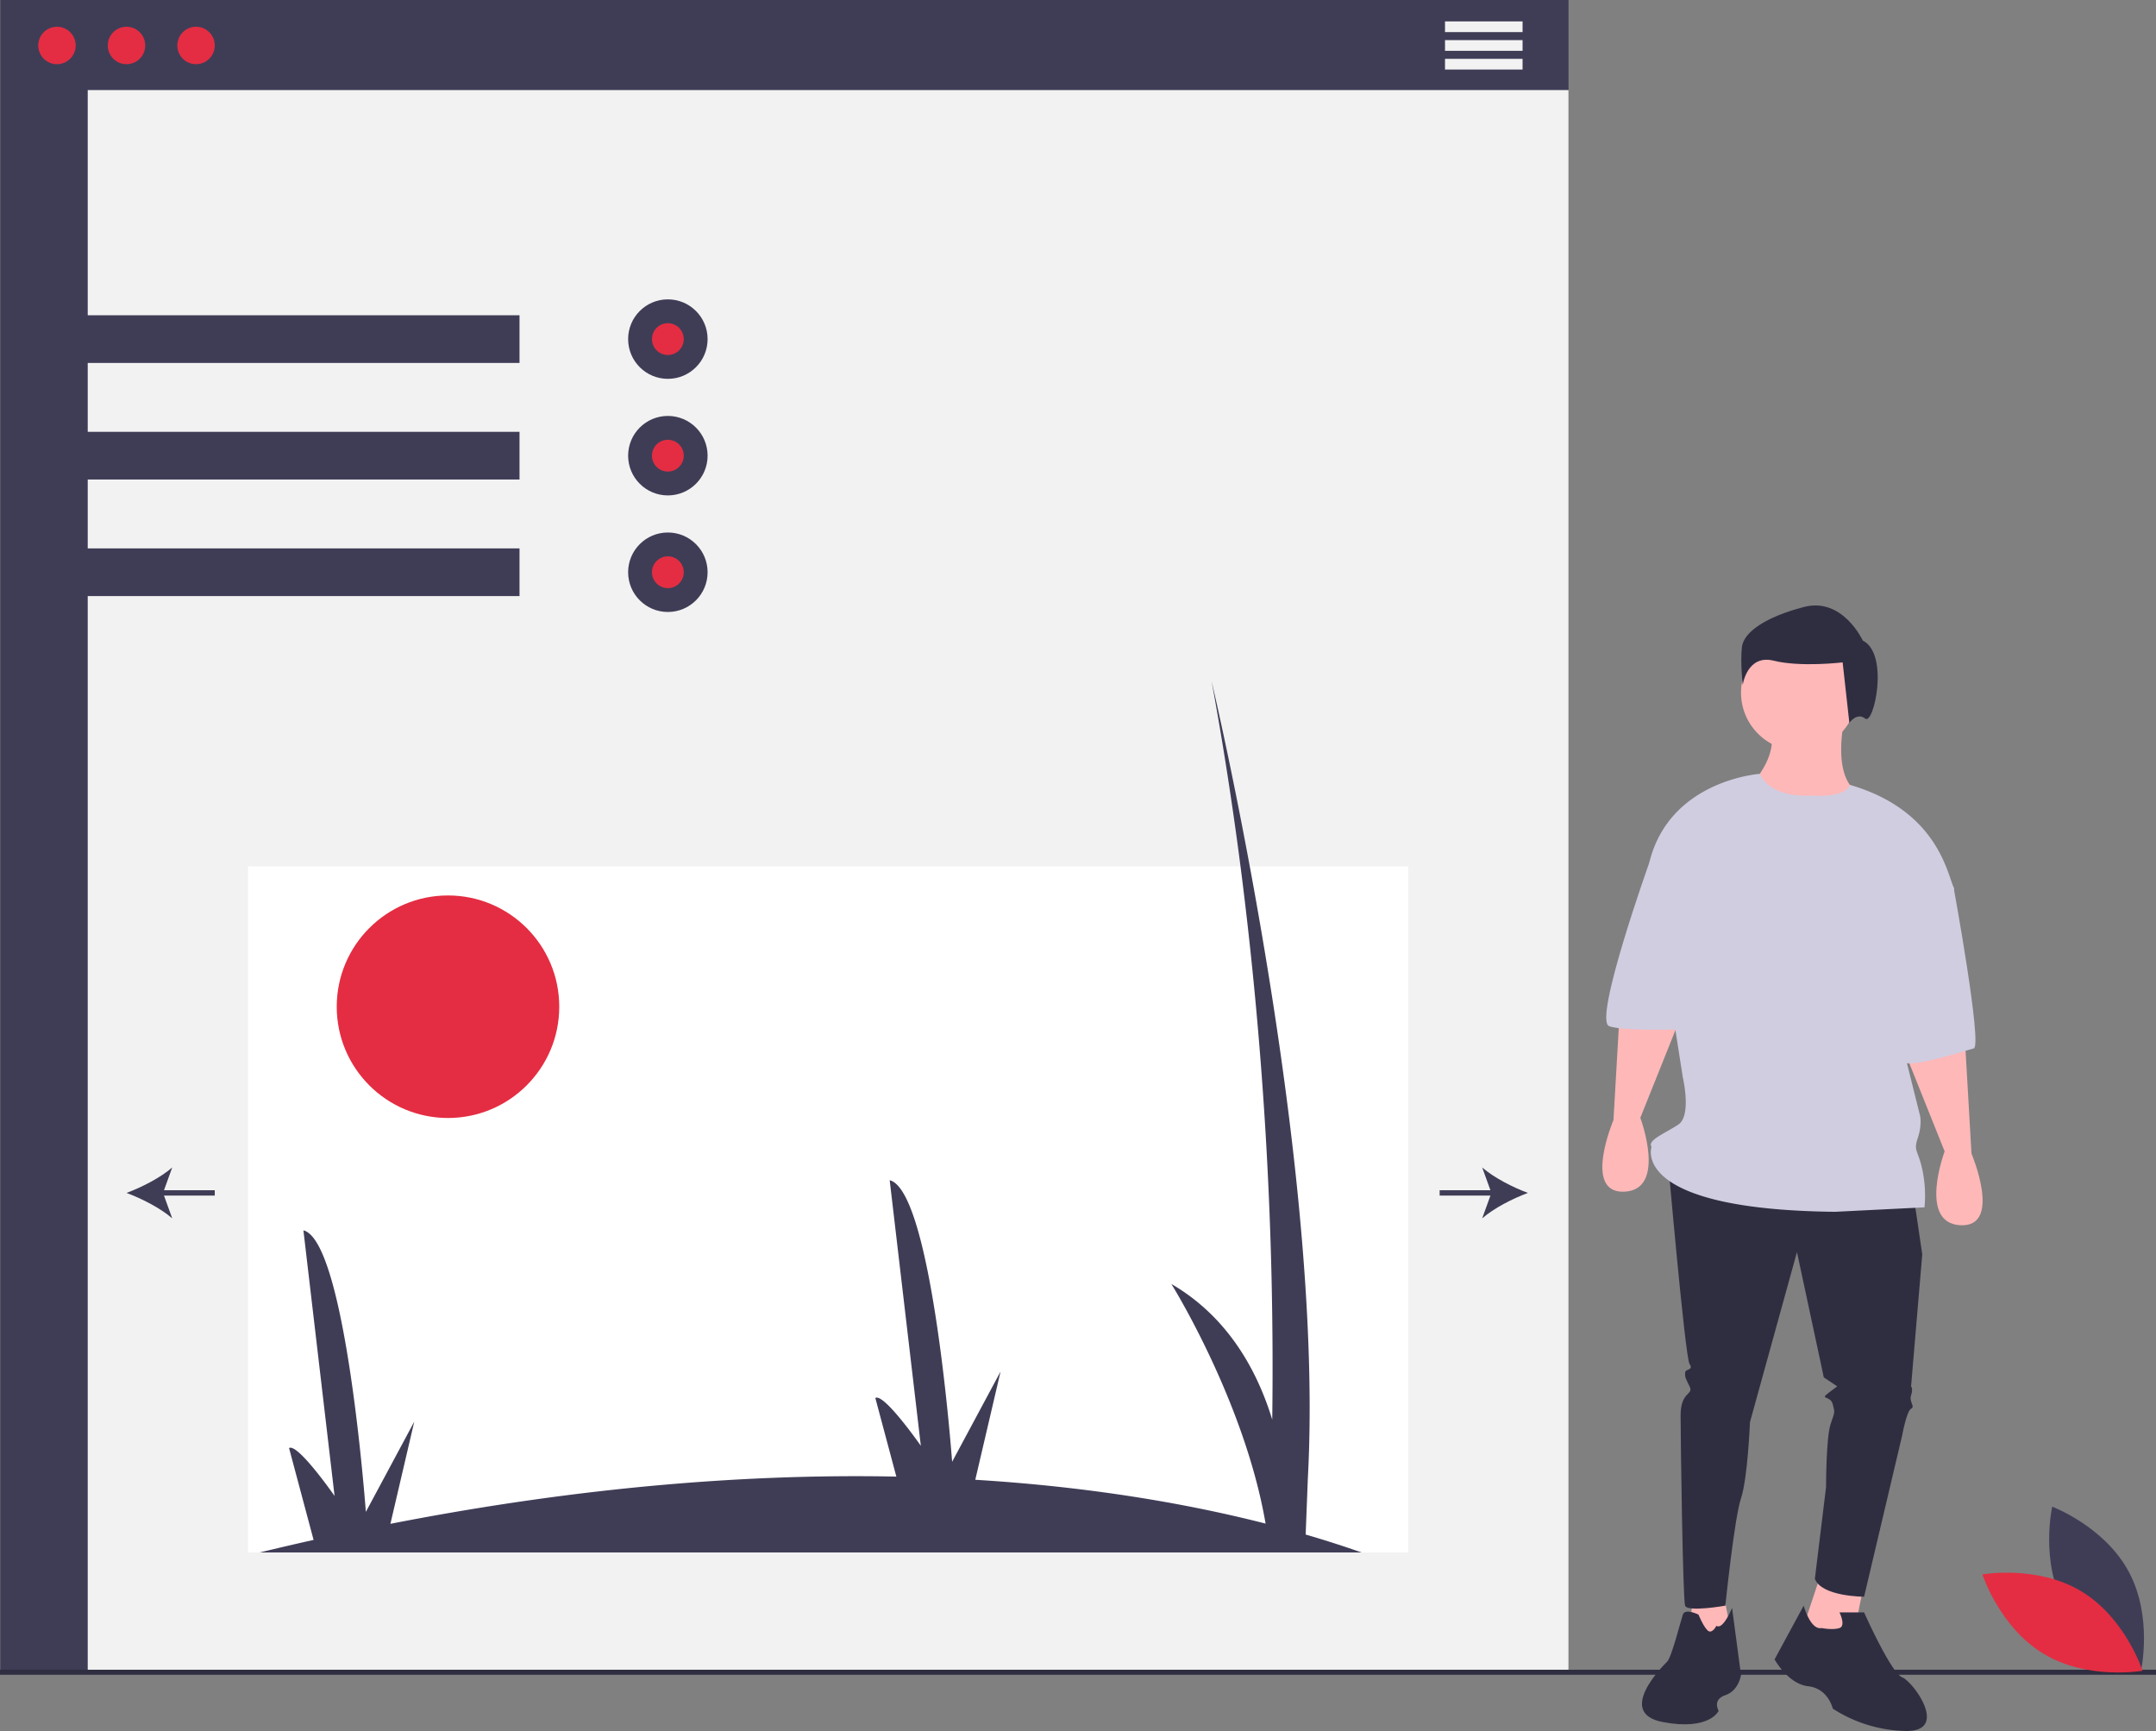 <svg xmlns="http://www.w3.org/2000/svg" id="e79d3ec2-1341-4d05-8c65-0552c614ce07" width="963.51" height="773.5" data-name="Layer 1" viewBox="0 0 963.51 773.5"><rect x="0" y="0" width="963.51" height="773.5" fill="#808080" stroke="none"/><title>interface</title><rect width="700.83" height="747" x=".139" fill="#3f3d56"/><rect width="661.764" height="706.75" x="39.206" y="40.25" fill="#f2f2f2"/><rect width="207.171" height="21.309" x="25" y="140.876" fill="#3f3d56"/><rect width="207.171" height="21.309" x="25" y="192.965" fill="#3f3d56"/><rect width="207.171" height="21.309" x="25" y="245.054" fill="#3f3d56"/><circle cx="298.466" cy="151.531" r="17.758" fill="#3f3d56"/><circle cx="298.466" cy="203.62" r="17.758" fill="#3f3d56"/><circle cx="298.466" cy="255.708" r="17.758" fill="#3f3d56"/><rect width="518.52" height="306.613" x="110.828" y="387.114" fill="#fff"/><path fill="#3f3d56" d="M234.306,756.977q12.182-2.948,24.079-5.611l-10.962-41.032c3.812-2.368,20.338,21.38,20.338,21.38L253.839,613.035c19.072,4.747,27.903,125.806,27.903,125.806l21.641-40.333-10.666,45.672c87.367-17.083,162.742-22.375,226.101-21.108L509.429,687.948c3.812-2.368,20.338,21.368,20.338,21.368L515.845,590.637c19.072,4.759,27.903,125.818,27.903,125.818l21.652-40.345L554.095,724.493c53.095,3.256,96.364,11.057,129.737,19.581-9.352-54.587-42.109-107.078-42.109-107.078,25.204,14.656,38.309,38.51,45.08,60.612a1758.325,1758.325,0,0,0-14.182-247.244c-3.457-26.743-7.719-54.433-12.916-82.703.284,1.196,8.097,34.343,17.059,82.703,13.946,75.209,30.626,187.259,25.962,273.3l-.983,25.299c9.293,2.711,17.615,5.422,24.967,8.015Z" transform="translate(-118.245 -63.25)"/><circle cx="200.208" cy="449.857" r="49.721" fill="#e42d42"/><circle cx="298.466" cy="151.531" r="7.103" fill="#e42d42"/><circle cx="298.466" cy="203.62" r="7.103" fill="#e42d42"/><circle cx="298.466" cy="255.708" r="7.103" fill="#e42d42"/><rect width="25.015" height="2.39" x="643.379" y="531.864" fill="#3f3d56"/><path fill="#3f3d56" d="M801.065,596.309c-6.788,2.519-15.211,6.816-20.432,11.368l4.112-11.368-4.112-11.366C785.855,589.495,794.277,593.793,801.065,596.309Z" transform="translate(-118.245 -63.25)"/><rect width="25.015" height="2.39" x="70.962" y="531.864" fill="#3f3d56"/><path fill="#3f3d56" d="M174.781,596.309c6.788-2.519,15.211-6.816,20.432-11.368l-4.112,11.368,4.112,11.366C189.991,603.123,181.569,598.826,174.781,596.309Z" transform="translate(-118.245 -63.25)"/><circle cx="25.46" cy="20.318" r="8.366" fill="#e42d42"/><circle cx="56.535" cy="20.318" r="8.366" fill="#e42d42"/><circle cx="87.611" cy="20.318" r="8.366" fill="#e42d42"/><rect width="34.661" height="4.781" x="645.769" y="9.562" fill="#f2f2f2"/><rect width="34.661" height="4.781" x="645.769" y="17.928" fill="#f2f2f2"/><rect width="34.661" height="4.781" x="645.769" y="26.294" fill="#f2f2f2"/><rect width="963.51" height="2.241" y="746.13" fill="#2f2e41"/><polygon fill="#ffb8b8" points="770.055 711.5 774.055 731.5 754.055 735.5 757.055 710.5 770.055 711.5"/><polygon fill="#ffb8b8" points="833.055 707.5 828.055 732.5 804.055 732.5 814.055 702.5 833.055 707.5"/><path fill="#2f2e41" d="M973.3,596.75l4,27-5,59s1,1,0,4,2,5,0,6-4,12-4,12l-17,72s-19,0-22-8l5-41s0-22,2-28,2-5,1-9-6-2-2-5l4-3-6-4-12-56-21,76s-1,25-4,34-7,48-7,48-17,3-18,0-2-74-2-85,6-9,4-13-2-4-2-6,4-1,2-4-9.879-93.472-9.879-93.472Z" transform="translate(-118.245 -63.25)"/><path fill="#2f2e41" d="M932.3,790.75s5,1,8,0,0-7,0-7h11s12,27,17,29,21,24,2,24a62.086,62.086,0,0,1-33-10s-2-9-11-10-15-12-15-12l13-24S927.3,791.75,932.3,790.75Z" transform="translate(-118.245 -63.25)"/><path fill="#2f2e41" d="M885.3,789.75s-2,4-4,2-4-7-4-7-6-3-7,0-5,19-7,21-23,23-2,27,25-5,25-5-3-5,3-7,7-9,7-9l-4-30S888.3,791.75,885.3,789.75Z" transform="translate(-118.245 -63.25)"/><path fill="#ffb8b8" d="M996.3,526.75l3,52s14,33-5,32-7-33-7-33l-18.602-46.409Z" transform="translate(-118.245 -63.25)"/><path fill="#ffb8b8" d="M842.3,511.75l-3,52s-14,33,5,32,7-33,7-33l18.602-46.409Z" transform="translate(-118.245 -63.25)"/><circle cx="804.055" cy="309.5" r="26" fill="#ffb8b8"/><path fill="#ffb8b8" d="M942.8,383.25s-7,28,7,35-44,17-48,0l2-8s8-10,6-19Z" transform="translate(-118.245 -63.25)"/><path fill="#d0cde1" d="M927.3,418.75s-17.255,1.611-22.628-9.694c0,0-40.372,2.694-49.372,39.694l15,96s4,17-2,21-14,7-12,10c0,0-10,28,82,29l40-2a55.646,55.646,0,0,0-1-17c-2-9-4-8-2-14s1-10,1-10l-12-48s30-47,27-54-7.804-34.601-46.402-45.8C944.898,413.95,944.3,419.75,927.3,418.75Z" transform="translate(-118.245 -63.25)"/><path fill="#d0cde1" d="M978.3,442.75l13,17s13,71,9,72-28,9-32,6-22-62-22-62Z" transform="translate(-118.245 -63.25)"/><path fill="#d0cde1" d="M872.3,437.75l-17,11s-25,70-18,73,46,1,46,1Z" transform="translate(-118.245 -63.25)"/><path fill="#2f2e41" d="M950.72,349.482s-9.006-19.512-26.267-15.009-27.017,11.257-27.767,18.011.375,16.886.375,16.886,1.876-13.884,13.884-10.882,30.769.75,30.769.75l3.002,27.017s3.377-4.878,7.129-1.876S962.727,355.486,950.72,349.482Z" transform="translate(-118.245 -63.25)"/><path fill="#3f3d56" d="M1040.84,781.009c10.945,20.298,34.175,29.012,34.175,29.012s5.484-24.196-5.461-44.495-34.175-29.012-34.175-29.012S1029.895,760.71,1040.84,781.009Z" transform="translate(-118.245 -63.25)"/><path fill="#e42d42" d="M1048.363,774.331c19.761,11.889,27.371,35.503,27.371,35.503s-24.428,4.339-44.188-7.55-27.371-35.503-27.371-35.503S1028.603,762.442,1048.363,774.331Z" transform="translate(-118.245 -63.25)"/></svg>